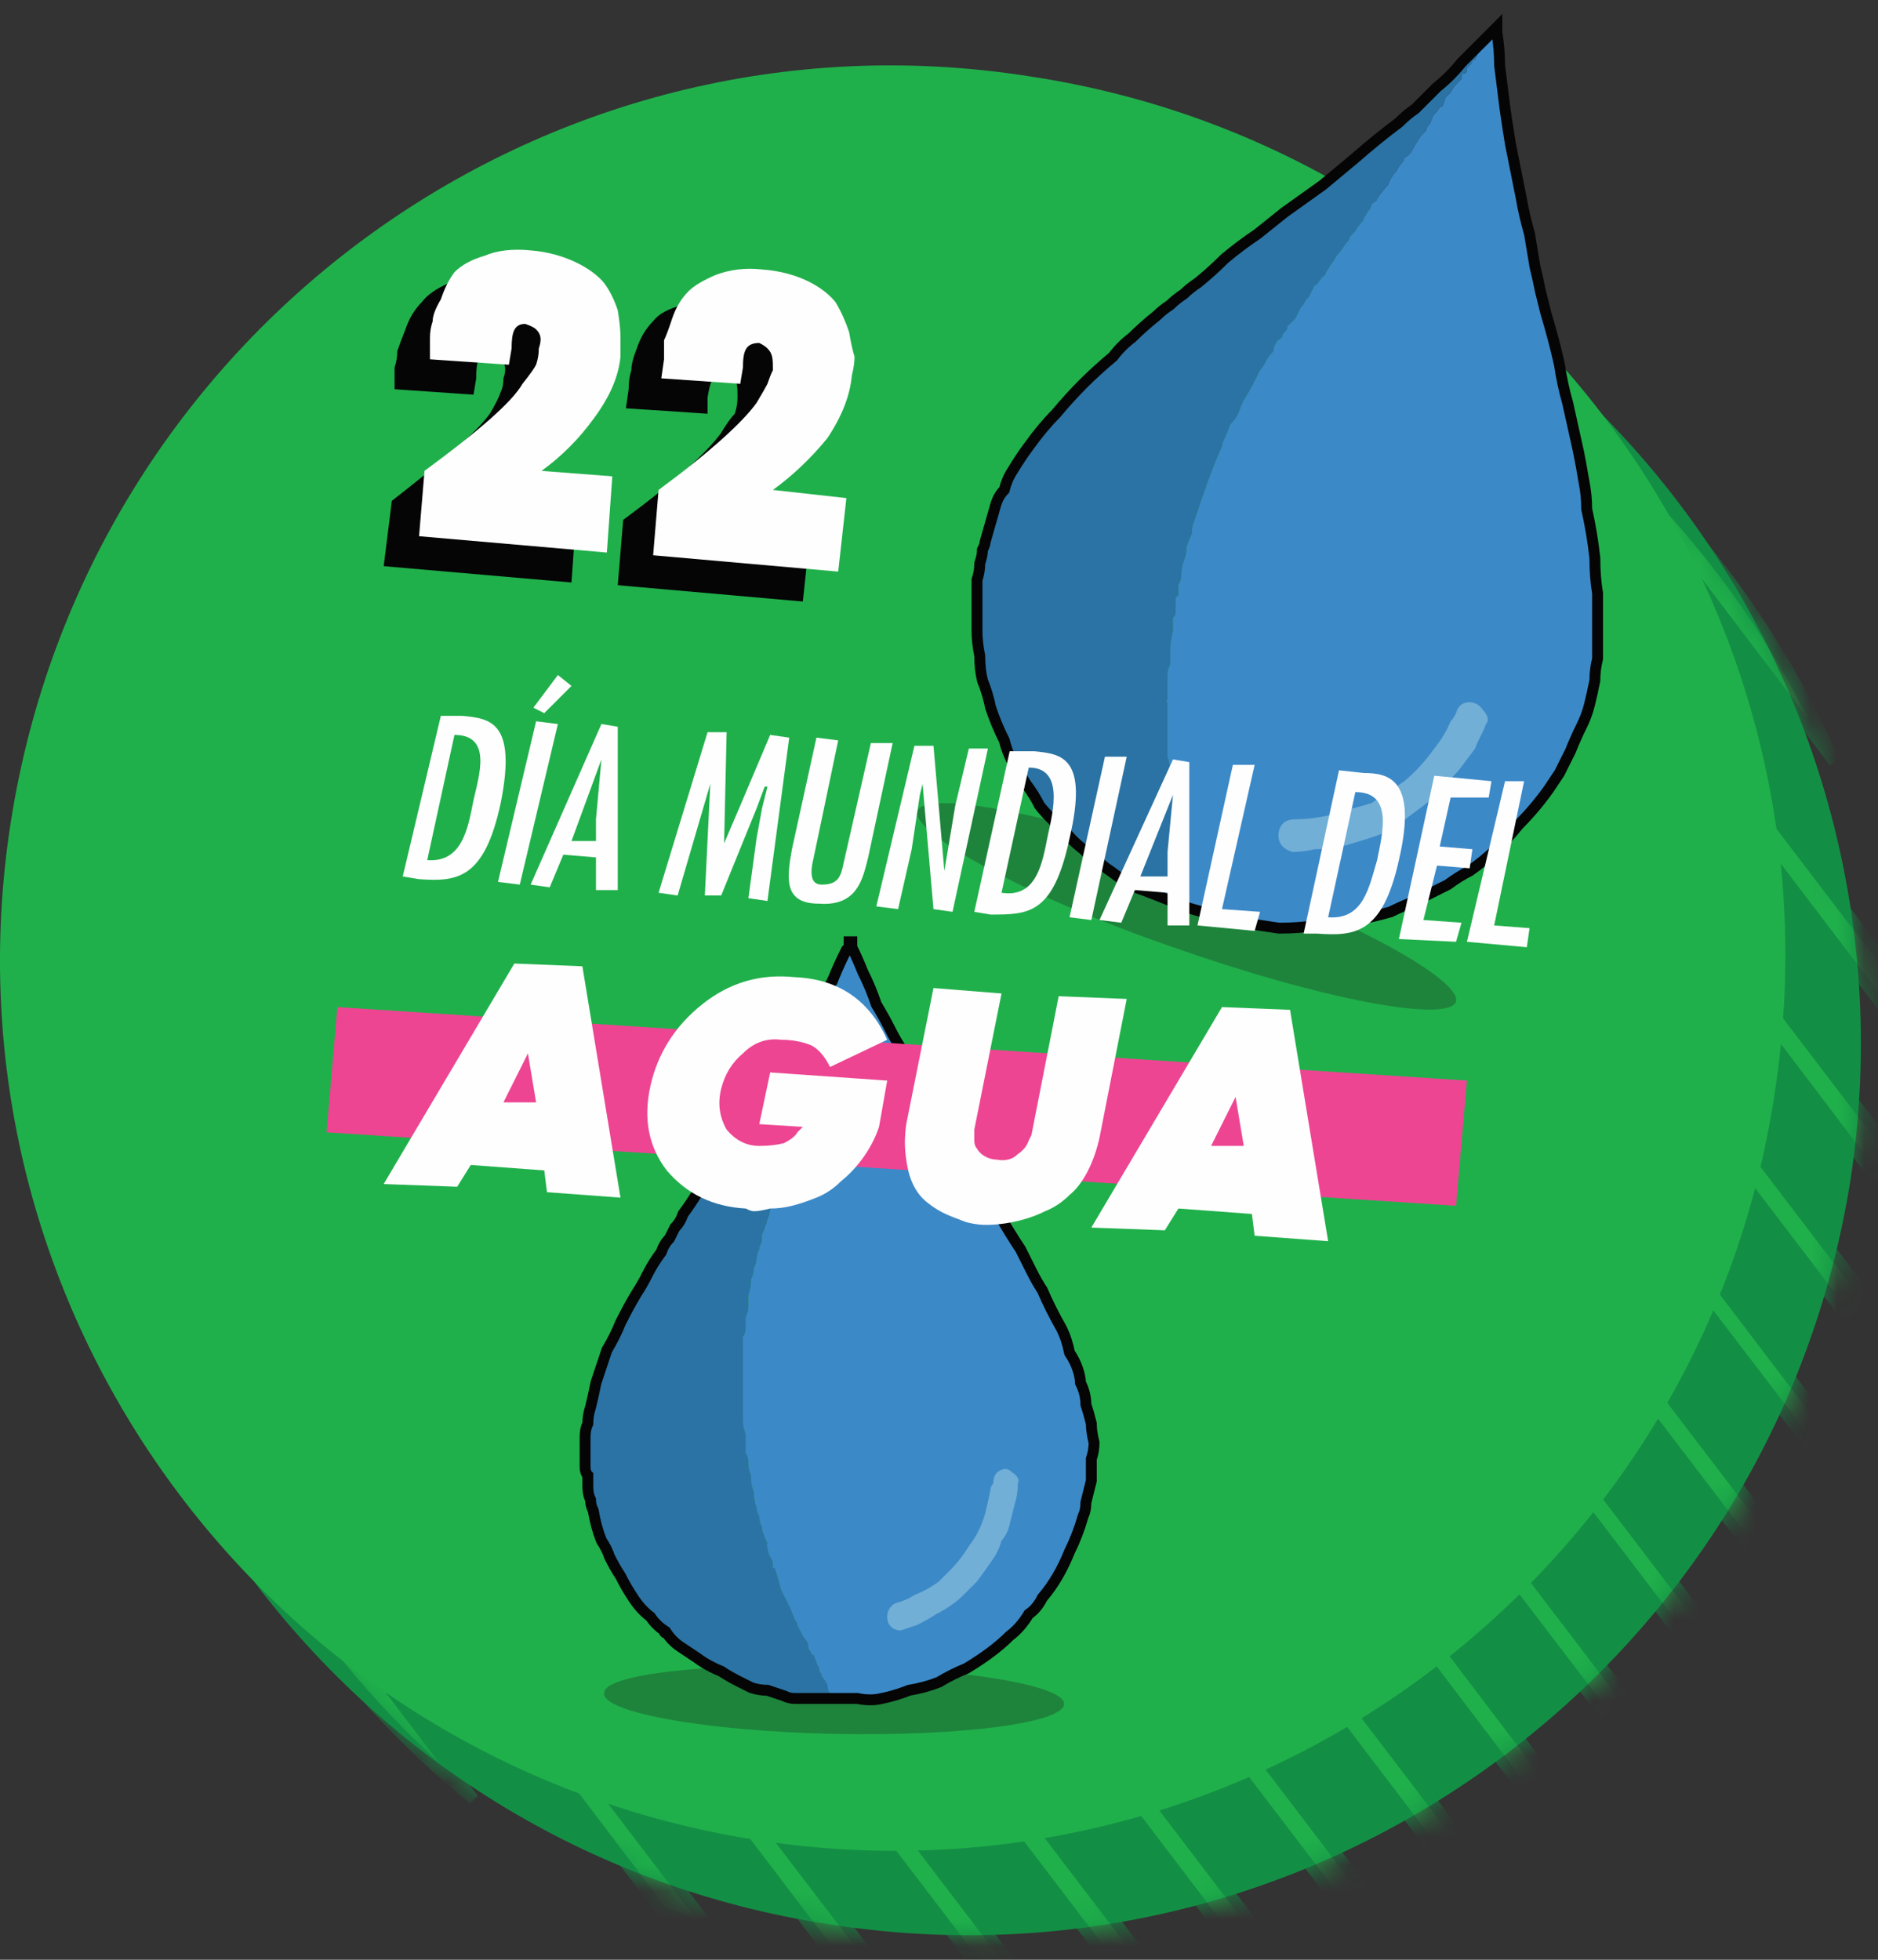 <svg width="69" height="72" viewBox="0 0 69 72" fill="none" xmlns="http://www.w3.org/2000/svg">
<rect x="0" y="0" width="69" height="72" fill="#333333" stroke="none"/>
<path d="M67.997 43.3C65.197 61.2 48.397 73.5 30.497 70.7C12.597 68 0.297 51.2 3.097 33.3C5.897 15.4 22.597 3.1 40.597 5.9C58.497 8.7 70.697 25.4 67.997 43.3Z" fill="#138F45"/>
<mask id="mask0_152_8117" style="mask-type:luminance" maskUnits="userSpaceOnUse" x="2" y="5" width="67" height="67">
<path d="M67.957 43.34C65.187 61.25 48.417 73.52 30.507 70.74C12.597 67.97 0.327 51.2 3.107 33.29C5.877 15.39 22.647 3.12 40.557 5.89C58.467 8.67 70.727 25.43 67.957 43.34Z" fill="white"/>
</mask>
<g mask="url(#mask0_152_8117)">
<path d="M59.797 64.1C60.064 63.9 60.297 63.667 60.497 63.4L21.597 12.4C21.331 12.533 21.031 12.7 20.697 12.9L59.797 64.1Z" fill="#20B04B" stroke="#138F45" stroke-width="0.4"/>
<path d="M67.097 53.9C67.231 53.567 67.364 53.233 67.497 52.9L33.697 8.4C33.297 8.467 32.897 8.533 32.497 8.6L67.097 53.9Z" fill="#20B04B" stroke="#138F45" stroke-width="0.4"/>
<path d="M62.597 61.2C62.797 60.933 62.997 60.667 63.197 60.4L25.297 10.6C24.964 10.733 24.631 10.867 24.297 11L62.597 61.2Z" fill="#20B04B" stroke="#138F45" stroke-width="0.4"/>
<path d="M64.997 57.8C65.197 57.467 65.397 57.167 65.597 56.9L29.297 9.3C28.964 9.367 28.597 9.433 28.197 9.5L64.997 57.8Z" fill="#20B04B" stroke="#138F45" stroke-width="0.4"/>
<path d="M68.697 49.5C68.831 49.1 68.931 48.667 68.997 48.2L38.497 8.2C38.097 8.2 37.664 8.2 37.197 8.2L68.697 49.5Z" fill="#20B04B" stroke="#138F45" stroke-width="0.4"/>
<path d="M57.097 66.4C57.231 66.267 57.364 66.167 57.497 66.1L18.297 14.5C18.164 14.633 18.031 14.733 17.897 14.8C17.764 14.933 17.631 15.033 17.497 15.1L56.697 66.7C56.831 66.633 56.964 66.533 57.097 66.4Z" fill="#20B04B" stroke="#138F45" stroke-width="0.4"/>
<path d="M69.697 44.3C69.764 43.767 69.797 43.233 69.797 42.7L43.997 8.9C43.531 8.767 43.064 8.667 42.597 8.6L69.697 44.3Z" fill="#20B04B" stroke="#138F45" stroke-width="0.4"/>
<path d="M48.797 10.2L69.797 37.8C69.731 37.133 69.664 36.467 69.597 35.8L50.697 11C50.097 10.733 49.464 10.467 48.797 10.2Z" fill="#20B04B" stroke="#138F45" stroke-width="0.4"/>
<path d="M30.997 72.4C31.464 72.467 31.964 72.533 32.497 72.6L5.297 37C5.231 37.467 5.197 37.967 5.197 38.5L30.997 72.4Z" fill="#20B04B" stroke="#138F45" stroke-width="0.4"/>
<path d="M36.497 73C36.897 73 37.331 73 37.797 73L6.297 31.7C6.231 32.167 6.131 32.6 5.997 33L36.497 73Z" fill="#20B04B" stroke="#138F45" stroke-width="0.4"/>
<path d="M67.397 28C66.331 25.533 64.964 23.2 63.297 21C61.564 18.733 59.664 16.767 57.597 15.1L67.397 28Z" fill="#20B04B" stroke="#138F45" stroke-width="0.4"/>
<path d="M24.297 70.2C24.964 70.467 25.597 70.733 26.197 71L5.197 43.4C5.264 44.067 5.364 44.733 5.497 45.4L24.297 70.2Z" fill="#20B04B" stroke="#138F45" stroke-width="0.4"/>
<path d="M7.597 53.2C8.664 55.667 10.031 58 11.697 60.2C13.431 62.467 15.331 64.433 17.397 66.1L7.597 53.2Z" fill="#20B04B" stroke="#138F45" stroke-width="0.4"/>
<path d="M49.697 70.6C50.031 70.467 50.364 70.333 50.697 70.2L12.497 20C12.231 20.267 11.997 20.567 11.797 20.9L49.697 70.6Z" fill="#20B04B" stroke="#138F45" stroke-width="0.4"/>
<path d="M53.397 68.9C53.664 68.7 53.964 68.533 54.297 68.4L15.197 17.1C14.931 17.3 14.697 17.533 14.497 17.8L53.397 68.9Z" fill="#20B04B" stroke="#138F45" stroke-width="0.4"/>
<path d="M41.297 72.8C41.697 72.733 42.097 72.667 42.497 72.6L7.997 27.3C7.797 27.633 7.631 28 7.497 28.4L41.297 72.8Z" fill="#20B04B" stroke="#138F45" stroke-width="0.4"/>
<path d="M45.697 72C46.031 71.867 46.397 71.767 46.797 71.7L9.997 23.4C9.797 23.733 9.631 24.067 9.497 24.4L45.697 72Z" fill="#20B04B" stroke="#138F45" stroke-width="0.4"/>
</g>
<path d="M65.197 40.2C62.497 58.1 45.697 70.4 27.797 67.6C9.897 64.8 -2.403 48.1 0.397 30.2C3.197 12.3 19.897 3.67165e-05 37.797 2.8C55.797 5.5 67.997 22.3 65.197 40.2Z" fill="#20B04B"/>
<path d="M14.497 14.3V13.5C14.564 13.3 14.597 13.1 14.597 12.9C14.664 12.7 14.764 12.433 14.897 12.1C15.031 11.7 15.231 11.367 15.497 11.1C15.697 10.833 16.031 10.6 16.497 10.4C16.964 10.267 17.531 10.233 18.197 10.3C19.497 10.4 20.497 10.9 20.897 11.5C21.097 11.767 21.264 12.1 21.397 12.5C21.464 12.9 21.497 13.2 21.497 13.4C21.497 13.667 21.497 13.9 21.497 14.1V14.2C21.431 14.933 21.097 15.667 20.497 16.4C19.964 17.2 19.331 17.867 18.597 18.4L21.197 18.6L20.997 21.4L14.097 20.8L14.397 18.4C16.197 17 17.497 15.9 17.997 15.2C18.197 14.867 18.331 14.6 18.397 14.4C18.464 14.267 18.497 14.1 18.497 13.9C18.597 13.6 18.597 13.4 18.397 13.2C18.331 13.067 18.197 13 17.997 13C17.597 13 17.497 13.2 17.497 13.9L17.397 14.5L14.497 14.3Z" fill="#050505"/>
<path d="M22.997 15L23.097 14.3C23.097 14.033 23.131 13.8 23.197 13.6C23.197 13.4 23.264 13.133 23.397 12.8C23.531 12.4 23.731 12.067 23.997 11.8C24.197 11.533 24.564 11.333 25.097 11.2C25.564 11 26.097 10.933 26.697 11C28.097 11.1 28.997 11.7 29.397 12.2C29.664 12.467 29.831 12.8 29.897 13.2C30.031 13.6 30.097 13.933 30.097 14.2C30.097 14.4 30.064 14.6 29.997 14.8V14.9C29.931 15.633 29.631 16.4 29.097 17.2C28.497 17.933 27.831 18.567 27.097 19.1L29.797 19.3L29.497 22.1L22.697 21.5L22.897 19.1C24.797 17.7 25.997 16.6 26.497 15.9C26.697 15.567 26.864 15.333 26.997 15.2C27.064 15 27.097 14.8 27.097 14.6C27.097 14.3 27.097 14.1 26.997 13.9C26.864 13.833 26.731 13.767 26.597 13.7C26.197 13.7 26.097 14 25.997 14.6V15.2L22.997 15Z" fill="#050505"/>
<path d="M15.797 13.2V12.4C15.797 12.2 15.831 12 15.897 11.8C15.897 11.6 15.997 11.333 16.197 11C16.331 10.6 16.497 10.267 16.697 10C16.964 9.733 17.331 9.533 17.797 9.4C18.264 9.2 18.831 9.133 19.497 9.2C20.797 9.3 21.797 9.9 22.197 10.4C22.397 10.667 22.564 11 22.697 11.4C22.764 11.8 22.797 12.133 22.797 12.4C22.797 12.6 22.797 12.8 22.797 13V13.1C22.731 13.833 22.397 14.6 21.797 15.4C21.264 16.133 20.631 16.767 19.897 17.3L22.497 17.5L22.297 20.3L15.397 19.7L15.597 17.3C17.497 15.9 18.797 14.8 19.197 14.1C19.464 13.767 19.631 13.533 19.697 13.4C19.764 13.2 19.797 13 19.797 12.8C19.897 12.5 19.897 12.3 19.697 12.1C19.631 12.033 19.497 11.967 19.297 11.9C18.897 11.9 18.797 12.2 18.797 12.8L18.697 13.4L15.797 13.2Z" fill="#FEFEFE"/>
<path d="M24.297 13.9L24.397 13.2C24.397 12.933 24.397 12.7 24.397 12.5C24.464 12.367 24.564 12.1 24.697 11.7C24.831 11.3 25.031 10.967 25.297 10.7C25.497 10.5 25.831 10.3 26.297 10.1C26.831 9.9 27.397 9.833 27.997 9.9C29.397 10 30.297 10.6 30.697 11.1C30.897 11.433 31.064 11.8 31.197 12.2C31.264 12.6 31.331 12.9 31.397 13.1C31.397 13.3 31.364 13.533 31.297 13.8C31.231 14.533 30.931 15.3 30.397 16.1C29.797 16.833 29.131 17.467 28.397 18L31.097 18.3L30.797 21L23.997 20.4L24.197 18C26.097 16.6 27.297 15.5 27.797 14.8C27.997 14.467 28.131 14.233 28.197 14.1C28.264 13.9 28.331 13.733 28.397 13.6C28.397 13.2 28.397 13 28.197 12.8C28.131 12.733 28.031 12.667 27.897 12.6C27.397 12.6 27.297 12.9 27.297 13.5L27.197 14.1L24.297 13.9Z" fill="#FEFEFE"/>
<path opacity="0.3" d="M53.497 36.8C53.197 37.6 48.497 36.7 43.097 34.8C37.597 32.9 33.497 30.6 33.697 29.8C33.997 29 38.697 29.9 44.097 31.8C49.597 33.7 53.697 36 53.497 36.8Z" fill="#1C1C1A"/>
<path d="M54.797 1.2C54.864 1.133 54.931 1.067 54.997 1C54.997 1.067 54.997 1.133 54.997 1.2C55.064 1.6 55.097 2 55.097 2.4C55.164 2.933 55.231 3.467 55.297 4C55.364 4.467 55.431 4.9 55.497 5.3C55.564 5.633 55.631 5.967 55.697 6.3C55.764 6.633 55.831 6.967 55.897 7.3C55.964 7.7 56.064 8.133 56.197 8.6C56.264 9 56.331 9.4 56.397 9.8C56.464 10.067 56.531 10.367 56.597 10.7C56.664 10.967 56.731 11.233 56.797 11.5C56.997 12.167 57.164 12.8 57.297 13.4C57.364 13.867 57.464 14.333 57.597 14.8C57.731 15.4 57.864 16 57.997 16.6C58.064 16.933 58.131 17.3 58.197 17.7C58.264 18.033 58.297 18.367 58.297 18.7C58.431 19.3 58.531 19.9 58.597 20.5C58.597 20.967 58.631 21.4 58.697 21.8C58.697 22.067 58.697 22.333 58.697 22.6C58.697 22.8 58.697 23 58.697 23.2C58.697 23.533 58.697 23.867 58.697 24.2C58.631 24.467 58.597 24.733 58.597 25C58.531 25.333 58.464 25.633 58.397 25.9C58.331 26.167 58.231 26.433 58.097 26.7C57.964 26.967 57.831 27.267 57.697 27.6C57.564 27.867 57.431 28.133 57.297 28.4C57.164 28.6 57.031 28.8 56.897 29C56.564 29.467 56.197 29.9 55.797 30.3C55.264 30.967 54.664 31.533 53.997 32C53.731 32.133 53.464 32.3 53.197 32.5C52.797 32.7 52.397 32.9 51.997 33.1C51.664 33.233 51.364 33.367 51.097 33.5C50.631 33.633 50.197 33.733 49.797 33.8C49.331 33.933 48.864 34 48.397 34C47.931 34.067 47.464 34.1 46.997 34.1C46.531 34.033 46.097 33.967 45.697 33.9C45.297 33.9 44.931 33.8 44.597 33.6C44.264 33.533 43.897 33.433 43.497 33.3C43.497 33.233 43.497 33.2 43.497 33.2C43.497 33.133 43.497 33.067 43.497 33C43.497 32.867 43.497 32.733 43.497 32.6C43.431 32.467 43.397 32.333 43.397 32.2C43.397 32.067 43.397 31.967 43.397 31.9C43.397 31.833 43.397 31.8 43.397 31.8C43.331 31.6 43.297 31.367 43.297 31.1C43.297 31.1 43.297 31.067 43.297 31C43.197 30.8 43.297 30.7 43.197 30.5C43.197 30.367 43.197 30.233 43.197 30.1C43.197 29.967 43.164 29.8 43.097 29.6C43.097 29.467 43.097 29.367 43.097 29.3C43.031 29.033 42.997 28.767 42.997 28.5C42.997 28.233 42.964 28 42.897 27.8C42.897 27.533 42.897 27.233 42.897 26.9C42.897 26.9 42.897 26.867 42.897 26.8C42.897 26.733 42.897 26.667 42.897 26.6C42.897 26.533 42.897 26.433 42.897 26.3C42.897 26.167 42.897 26 42.897 25.8C42.797 25.8 42.897 25.7 42.897 25.7C42.897 25.5 42.897 25.3 42.897 25.1C42.897 24.967 42.897 24.867 42.897 24.8C42.897 24.667 42.931 24.533 42.997 24.4C42.997 24.267 42.997 24.1 42.997 23.9C42.997 23.7 43.031 23.467 43.097 23.2C43.097 23 43.097 22.833 43.097 22.7C43.164 22.633 43.197 22.567 43.197 22.5C43.197 22.3 43.197 22.133 43.197 22C43.197 21.933 43.231 21.9 43.297 21.9C43.297 21.767 43.297 21.633 43.297 21.5C43.364 21.367 43.397 21.267 43.397 21.2C43.397 21 43.431 20.8 43.497 20.6C43.564 20.467 43.597 20.3 43.597 20.1C43.664 19.9 43.731 19.733 43.797 19.6C43.797 19.533 43.797 19.5 43.797 19.5C43.797 19.367 43.831 19.233 43.897 19.1C44.197 18.2 44.497 17.3 44.897 16.4C44.897 16.333 44.931 16.233 44.997 16.1C45.064 15.967 45.131 15.8 45.197 15.6C45.331 15.467 45.431 15.333 45.497 15.2C45.564 15 45.631 14.833 45.697 14.7C45.831 14.5 45.964 14.267 46.097 14C46.164 13.867 46.231 13.733 46.297 13.6C46.364 13.533 46.431 13.433 46.497 13.3C46.564 13.167 46.664 13.033 46.797 12.9C46.797 12.767 46.831 12.667 46.897 12.6C46.897 12.5 46.997 12.5 47.097 12.4C47.097 12.3 47.197 12.2 47.297 12.1C47.297 12.033 47.297 12 47.297 12C47.364 11.933 47.464 11.833 47.597 11.7C47.664 11.567 47.731 11.433 47.797 11.3C47.864 11.233 47.931 11.133 47.997 11C48.064 10.933 48.097 10.9 48.097 10.9C48.164 10.767 48.231 10.633 48.297 10.5C48.497 10.4 48.497 10.2 48.697 10.1C48.697 10 48.797 9.9 48.797 9.9C48.864 9.767 48.931 9.667 48.997 9.6C49.064 9.467 49.131 9.367 49.197 9.3C49.297 9.2 49.397 9 49.497 8.9C49.564 8.833 49.597 8.767 49.597 8.7C49.597 8.7 49.631 8.667 49.697 8.6C49.697 8.6 49.731 8.567 49.797 8.5C49.864 8.367 49.964 8.233 50.097 8.1C50.097 8.033 50.131 7.967 50.197 7.9C50.197 7.8 50.397 7.7 50.397 7.5C50.497 7.4 50.597 7.4 50.597 7.3C50.731 7.1 50.864 6.933 50.997 6.8C51.064 6.6 51.164 6.433 51.297 6.3C51.364 6.167 51.431 6.067 51.497 6C51.564 5.933 51.597 5.867 51.597 5.8C51.731 5.733 51.831 5.633 51.897 5.5C51.964 5.367 52.064 5.2 52.197 5C52.264 4.933 52.331 4.867 52.397 4.8C52.397 4.733 52.431 4.667 52.497 4.6C52.597 4.5 52.597 4.3 52.697 4.2C52.764 4.133 52.797 4.1 52.797 4.1C52.864 3.967 52.931 3.9 52.997 3.9C53.064 3.767 53.097 3.667 53.097 3.6C53.164 3.533 53.231 3.467 53.297 3.4C53.364 3.267 53.464 3.133 53.597 3C53.597 3 53.631 2.967 53.697 2.9C53.697 2.8 53.697 2.7 53.797 2.7C53.897 2.7 53.897 2.6 53.897 2.5C53.964 2.433 53.997 2.4 53.997 2.4C54.064 2.333 54.097 2.267 54.097 2.2C54.164 2.2 54.197 2.2 54.197 2.2C54.264 2 54.364 1.833 54.497 1.7C54.564 1.567 54.631 1.467 54.697 1.4C54.764 1.333 54.797 1.267 54.797 1.2Z" fill="#3C89C8"/>
<path d="M54.797 1.2C54.797 1.267 54.764 1.333 54.697 1.4C54.631 1.467 54.564 1.567 54.497 1.7C54.364 1.833 54.264 2 54.197 2.2C54.197 2.2 54.164 2.2 54.097 2.2C54.097 2.267 54.064 2.333 53.997 2.4C53.997 2.4 53.964 2.433 53.897 2.5C53.897 2.6 53.897 2.7 53.797 2.7C53.697 2.7 53.697 2.8 53.697 2.9C53.631 2.967 53.597 3 53.597 3C53.464 3.133 53.364 3.267 53.297 3.4C53.231 3.467 53.164 3.533 53.097 3.6C53.097 3.667 53.064 3.767 52.997 3.9C52.931 3.9 52.864 3.967 52.797 4.1C52.797 4.1 52.764 4.133 52.697 4.2C52.597 4.3 52.597 4.5 52.497 4.6C52.431 4.667 52.397 4.733 52.397 4.8C52.331 4.867 52.264 4.933 52.197 5C52.064 5.2 51.964 5.367 51.897 5.5C51.831 5.633 51.731 5.733 51.597 5.8C51.597 5.867 51.564 5.933 51.497 6C51.431 6.067 51.364 6.167 51.297 6.3C51.164 6.433 51.064 6.6 50.997 6.8C50.864 6.933 50.731 7.1 50.597 7.3C50.597 7.4 50.497 7.4 50.397 7.5C50.397 7.7 50.197 7.8 50.197 7.9C50.131 7.967 50.097 8.033 50.097 8.1C49.964 8.233 49.864 8.367 49.797 8.5C49.731 8.567 49.697 8.6 49.697 8.6C49.631 8.667 49.597 8.7 49.597 8.7C49.597 8.767 49.564 8.833 49.497 8.9C49.397 9 49.297 9.2 49.197 9.3C49.131 9.367 49.064 9.467 48.997 9.6C48.931 9.667 48.864 9.767 48.797 9.9C48.797 9.9 48.697 10 48.697 10.1C48.497 10.2 48.497 10.4 48.297 10.5C48.231 10.633 48.164 10.767 48.097 10.9C48.097 10.9 48.064 10.933 47.997 11C47.931 11.133 47.864 11.233 47.797 11.3C47.731 11.433 47.664 11.567 47.597 11.7C47.464 11.833 47.364 11.933 47.297 12C47.297 12 47.297 12.033 47.297 12.1C47.197 12.2 47.097 12.3 47.097 12.4C46.997 12.5 46.897 12.5 46.897 12.6C46.831 12.667 46.797 12.767 46.797 12.9C46.664 13.033 46.564 13.167 46.497 13.3C46.431 13.433 46.364 13.533 46.297 13.6C46.231 13.733 46.164 13.867 46.097 14C45.964 14.267 45.831 14.5 45.697 14.7C45.631 14.833 45.564 15 45.497 15.2C45.431 15.333 45.331 15.467 45.197 15.6C45.131 15.8 45.064 15.967 44.997 16.1C44.931 16.233 44.897 16.333 44.897 16.4C44.497 17.3 44.197 18.2 43.897 19.1C43.831 19.233 43.797 19.367 43.797 19.5C43.797 19.5 43.797 19.533 43.797 19.6C43.731 19.733 43.664 19.9 43.597 20.1C43.597 20.3 43.564 20.467 43.497 20.6C43.431 20.8 43.397 21 43.397 21.2C43.397 21.267 43.364 21.367 43.297 21.5C43.297 21.633 43.297 21.767 43.297 21.9C43.231 21.9 43.197 21.933 43.197 22C43.197 22.133 43.197 22.3 43.197 22.5C43.197 22.567 43.164 22.633 43.097 22.7C43.097 22.833 43.097 23 43.097 23.2C43.031 23.467 42.997 23.7 42.997 23.9C42.997 24.1 42.997 24.267 42.997 24.4C42.931 24.533 42.897 24.667 42.897 24.8C42.897 24.867 42.897 24.967 42.897 25.1C42.897 25.3 42.897 25.5 42.897 25.7C42.897 25.7 42.797 25.8 42.897 25.8C42.897 26 42.897 26.167 42.897 26.3C42.897 26.433 42.897 26.533 42.897 26.6C42.897 26.667 42.897 26.733 42.897 26.8C42.897 26.867 42.897 26.9 42.897 26.9C42.897 27.233 42.897 27.533 42.897 27.8C42.964 28 42.997 28.233 42.997 28.5C42.997 28.767 43.031 29.033 43.097 29.3C43.097 29.367 43.097 29.467 43.097 29.6C43.164 29.8 43.197 29.967 43.197 30.1C43.197 30.233 43.197 30.367 43.197 30.5C43.297 30.7 43.197 30.8 43.297 31C43.297 31.067 43.297 31.1 43.297 31.1C43.297 31.367 43.331 31.6 43.397 31.8C43.397 31.8 43.397 31.833 43.397 31.9C43.397 31.967 43.397 32.067 43.397 32.2C43.397 32.333 43.431 32.467 43.497 32.6C43.497 32.733 43.497 32.867 43.497 33C43.497 33.067 43.497 33.133 43.497 33.2C43.497 33.2 43.497 33.233 43.497 33.3C43.031 33.1 42.531 32.9 41.997 32.7C41.797 32.633 41.631 32.567 41.497 32.5C41.297 32.367 41.064 32.2 40.797 32C40.597 31.867 40.431 31.733 40.297 31.6C40.097 31.467 39.931 31.333 39.797 31.2C39.531 31 39.297 30.767 39.097 30.5C38.764 30.233 38.464 29.933 38.197 29.6C38.064 29.333 37.897 29.067 37.697 28.8C37.564 28.6 37.431 28.367 37.297 28.1C37.297 28.1 37.264 28.067 37.197 28C37.064 27.733 36.964 27.467 36.897 27.2C36.697 26.8 36.531 26.4 36.397 26C36.331 25.667 36.231 25.333 36.097 25C36.031 24.733 35.997 24.433 35.997 24.1C35.931 23.767 35.897 23.467 35.897 23.2C35.897 22.733 35.897 22.267 35.897 21.8C35.897 21.667 35.897 21.5 35.897 21.3C35.964 21.1 35.997 20.9 35.997 20.7C36.064 20.5 36.097 20.333 36.097 20.2C36.164 20.067 36.197 19.967 36.197 19.9C36.331 19.433 36.464 18.967 36.597 18.5C36.664 18.3 36.764 18.133 36.897 18C36.964 17.733 37.064 17.5 37.197 17.3C37.397 16.967 37.597 16.667 37.797 16.4C38.131 15.933 38.464 15.533 38.797 15.2C39.131 14.8 39.464 14.433 39.797 14.1C40.131 13.767 40.497 13.433 40.897 13.1C41.097 12.833 41.331 12.6 41.597 12.4C41.864 12.133 42.164 11.867 42.497 11.6C42.631 11.467 42.797 11.333 42.997 11.2C43.131 11.067 43.297 10.933 43.497 10.8C43.631 10.667 43.797 10.533 43.997 10.4C44.331 10.133 44.664 9.833 44.997 9.5C45.397 9.167 45.797 8.867 46.197 8.6C46.531 8.333 46.864 8.067 47.197 7.8C47.664 7.467 48.131 7.133 48.597 6.8C48.997 6.467 49.397 6.133 49.797 5.8C50.331 5.333 50.864 4.9 51.397 4.5C51.597 4.3 51.797 4.133 51.997 4C52.264 3.733 52.531 3.467 52.797 3.2C53.131 2.933 53.431 2.633 53.697 2.3C54.031 1.967 54.364 1.633 54.697 1.3C54.764 1.233 54.797 1.2 54.797 1.2Z" fill="#2B73A4"/>
<path d="M58.397 25.9C58.464 25.633 58.531 25.333 58.597 25C58.597 24.733 58.631 24.467 58.697 24.2C58.697 23.867 58.697 23.533 58.697 23.2C58.697 23 58.697 22.8 58.697 22.6C58.697 22.333 58.697 22.067 58.697 21.8C58.631 21.4 58.597 20.967 58.597 20.5C58.531 19.9 58.431 19.3 58.297 18.7C58.297 18.367 58.264 18.033 58.197 17.7C58.131 17.3 58.064 16.933 57.997 16.6C57.864 16 57.731 15.4 57.597 14.8C57.464 14.333 57.364 13.867 57.297 13.4C57.164 12.8 56.997 12.167 56.797 11.5C56.731 11.233 56.664 10.967 56.597 10.7C56.531 10.367 56.464 10.067 56.397 9.8C56.331 9.4 56.264 9 56.197 8.6C56.064 8.133 55.964 7.7 55.897 7.3C55.831 6.967 55.764 6.633 55.697 6.3C55.631 5.967 55.564 5.633 55.497 5.3C55.431 4.9 55.364 4.467 55.297 4C55.231 3.467 55.164 2.933 55.097 2.4C55.097 2 55.064 1.6 54.997 1.2C54.997 1.133 54.997 1.067 54.997 1C54.931 1.067 54.864 1.133 54.797 1.2C54.797 1.2 54.764 1.233 54.697 1.3C54.364 1.633 54.031 1.967 53.697 2.3C53.431 2.633 53.131 2.933 52.797 3.2C52.531 3.467 52.264 3.733 51.997 4C51.797 4.133 51.597 4.3 51.397 4.5C50.864 4.9 50.331 5.333 49.797 5.8C49.397 6.133 48.997 6.467 48.597 6.8C48.131 7.133 47.664 7.467 47.197 7.8C46.864 8.067 46.531 8.333 46.197 8.6C45.797 8.867 45.397 9.167 44.997 9.5C44.664 9.833 44.331 10.133 43.997 10.4C43.797 10.533 43.631 10.667 43.497 10.8C43.297 10.933 43.131 11.067 42.997 11.2C42.797 11.333 42.631 11.467 42.497 11.6C42.164 11.867 41.864 12.133 41.597 12.4C41.331 12.6 41.097 12.833 40.897 13.1C40.497 13.433 40.131 13.767 39.797 14.1C39.464 14.433 39.131 14.8 38.797 15.2C38.464 15.533 38.131 15.933 37.797 16.4C37.597 16.667 37.397 16.967 37.197 17.3C37.064 17.5 36.964 17.733 36.897 18C36.764 18.133 36.664 18.3 36.597 18.5C36.464 18.967 36.331 19.433 36.197 19.9C36.197 19.967 36.164 20.067 36.097 20.2C36.097 20.333 36.064 20.5 35.997 20.7C35.997 20.9 35.964 21.1 35.897 21.3C35.897 21.5 35.897 21.667 35.897 21.8C35.897 22.267 35.897 22.733 35.897 23.2C35.897 23.467 35.931 23.767 35.997 24.1C35.997 24.433 36.031 24.733 36.097 25C36.231 25.333 36.331 25.667 36.397 26C36.531 26.4 36.697 26.8 36.897 27.2C36.964 27.467 37.064 27.733 37.197 28C37.264 28.067 37.297 28.1 37.297 28.1C37.431 28.367 37.564 28.6 37.697 28.8C37.897 29.067 38.064 29.333 38.197 29.6C38.464 29.933 38.764 30.233 39.097 30.5C39.297 30.767 39.531 31 39.797 31.2C39.931 31.333 40.097 31.467 40.297 31.6C40.431 31.733 40.597 31.867 40.797 32C41.064 32.2 41.297 32.367 41.497 32.5C41.631 32.567 41.797 32.633 41.997 32.7C42.531 32.9 43.031 33.1 43.497 33.3C43.897 33.433 44.264 33.533 44.597 33.6C44.931 33.8 45.297 33.9 45.697 33.9C46.097 33.967 46.531 34.033 46.997 34.1C47.464 34.1 47.931 34.067 48.397 34C48.864 34 49.331 33.933 49.797 33.8C50.197 33.733 50.631 33.633 51.097 33.5C51.364 33.367 51.664 33.233 51.997 33.1C52.397 32.9 52.797 32.7 53.197 32.5C53.464 32.3 53.731 32.133 53.997 32C54.664 31.533 55.264 30.967 55.797 30.3C56.197 29.9 56.564 29.467 56.897 29C57.031 28.8 57.164 28.6 57.297 28.4C57.431 28.133 57.564 27.867 57.697 27.6C57.831 27.267 57.964 26.967 58.097 26.7C58.231 26.433 58.331 26.167 58.397 25.9Z" stroke="#050505" stroke-width="0.4"/>
<path d="M54.597 26.6C54.697 26.5 54.697 26.3 54.497 26.1C54.364 25.9 54.197 25.8 53.997 25.8C53.731 25.8 53.564 25.933 53.497 26.2C53.431 26.333 53.364 26.433 53.297 26.5C53.164 26.833 52.964 27.167 52.697 27.5C52.364 27.967 51.997 28.367 51.597 28.7C51.197 28.967 50.797 29.233 50.397 29.5C50.197 29.567 49.964 29.633 49.697 29.7C49.364 29.833 48.997 29.933 48.597 30C48.264 30.067 47.931 30.1 47.597 30.1C47.297 30.1 47.097 30.2 46.997 30.5C46.897 30.9 47.097 31.2 47.497 31.3C47.764 31.3 48.031 31.267 48.297 31.2C48.631 31.2 48.964 31.167 49.297 31.1C49.764 30.967 50.197 30.833 50.597 30.7C50.931 30.567 51.231 30.4 51.497 30.2C51.764 30 52.031 29.8 52.297 29.6C52.564 29.4 52.831 29.167 53.097 28.9C53.231 28.7 53.397 28.5 53.597 28.3C53.797 28.033 53.997 27.767 54.197 27.5C54.297 27.2 54.497 26.9 54.597 26.6Z" fill="#71AFD6"/>
<path opacity="0.3" d="M39.097 62.6C39.097 63.3 35.297 63.8 30.597 63.7C25.897 63.6 22.097 62.9 22.197 62.2C22.197 61.5 25.997 61.1 30.697 61.2C35.297 61.3 39.097 61.9 39.097 62.6Z" fill="#1C1C1A"/>
<path d="M31.197 34.8C31.197 34.733 31.197 34.667 31.197 34.6C31.197 34.6 31.231 34.6 31.297 34.6C31.297 34.667 31.297 34.733 31.297 34.8C31.431 35.067 31.564 35.367 31.697 35.7C31.897 36.1 32.064 36.5 32.197 36.9C32.397 37.233 32.564 37.533 32.697 37.8C32.831 38.067 32.964 38.3 33.097 38.5C33.231 38.767 33.364 39.033 33.497 39.3C33.697 39.567 33.897 39.867 34.097 40.2C34.231 40.467 34.397 40.733 34.597 41C34.731 41.267 34.864 41.5 34.997 41.7C35.064 41.9 35.164 42.1 35.297 42.3C35.564 42.7 35.864 43.133 36.197 43.6C36.397 43.933 36.564 44.267 36.697 44.6C36.964 45.067 37.231 45.5 37.497 45.9C37.631 46.167 37.764 46.433 37.897 46.7C38.031 46.967 38.164 47.2 38.297 47.4C38.497 47.867 38.731 48.333 38.997 48.8C39.131 49.067 39.231 49.367 39.297 49.7C39.431 49.9 39.531 50.1 39.597 50.3C39.664 50.5 39.697 50.667 39.697 50.8C39.831 51.067 39.897 51.333 39.897 51.6C39.964 51.8 40.031 52.033 40.097 52.3C40.097 52.5 40.131 52.733 40.197 53C40.197 53.2 40.164 53.4 40.097 53.6C40.097 53.867 40.097 54.133 40.097 54.4C40.031 54.667 39.964 54.933 39.897 55.2C39.897 55.4 39.864 55.567 39.797 55.7C39.664 56.167 39.497 56.6 39.297 57C39.031 57.667 38.697 58.233 38.297 58.7C38.164 58.967 37.997 59.167 37.797 59.3C37.597 59.633 37.364 59.9 37.097 60.1C36.897 60.3 36.664 60.5 36.397 60.7C36.131 60.9 35.831 61.1 35.497 61.3C35.164 61.433 34.831 61.6 34.497 61.8C34.164 61.933 33.797 62.033 33.397 62.1C33.064 62.233 32.731 62.333 32.397 62.4C32.131 62.467 31.831 62.467 31.497 62.4C31.164 62.4 30.864 62.4 30.597 62.4C30.531 62.333 30.497 62.267 30.497 62.2C30.431 62.133 30.397 62.033 30.397 61.9C30.331 61.767 30.264 61.667 30.197 61.6C30.197 61.533 30.164 61.467 30.097 61.4C30.097 61.4 30.097 61.367 30.097 61.3C30.031 61.167 29.964 61 29.897 60.8C29.831 60.8 29.797 60.767 29.797 60.7C29.697 60.6 29.697 60.5 29.697 60.4C29.631 60.267 29.564 60.167 29.497 60.1C29.431 59.967 29.364 59.833 29.297 59.7C29.297 59.633 29.264 59.567 29.197 59.5C29.131 59.3 29.031 59.067 28.897 58.8C28.831 58.667 28.764 58.533 28.697 58.4C28.631 58.133 28.564 57.9 28.497 57.7C28.497 57.633 28.464 57.6 28.397 57.6C28.397 57.533 28.397 57.5 28.397 57.5C28.397 57.367 28.364 57.267 28.297 57.2C28.231 57.067 28.197 56.933 28.197 56.8C28.097 56.8 28.197 56.8 28.197 56.7C28.131 56.567 28.064 56.4 27.997 56.2C27.997 56.2 27.997 56.167 27.997 56.1C27.931 55.967 27.897 55.833 27.897 55.7C27.831 55.567 27.797 55.467 27.797 55.4C27.731 55.2 27.697 55 27.697 54.8C27.631 54.667 27.597 54.5 27.597 54.3C27.597 54.3 27.597 54.267 27.597 54.2C27.531 54.067 27.497 53.933 27.497 53.8C27.497 53.8 27.497 53.767 27.497 53.7C27.497 53.567 27.464 53.467 27.397 53.4C27.397 53.267 27.397 53.167 27.397 53.1C27.397 52.967 27.397 52.833 27.397 52.7C27.331 52.5 27.297 52.333 27.297 52.2C27.297 52.067 27.297 51.933 27.297 51.8C27.297 51.8 27.297 51.767 27.297 51.7C27.297 51.633 27.297 51.533 27.297 51.4C27.297 50.6 27.297 49.833 27.297 49.1C27.364 49.033 27.397 48.933 27.397 48.8C27.397 48.667 27.397 48.533 27.397 48.4C27.464 48.267 27.497 48.133 27.497 48C27.497 47.867 27.497 47.733 27.497 47.6C27.564 47.4 27.597 47.2 27.597 47C27.664 46.867 27.697 46.733 27.697 46.6C27.764 46.467 27.797 46.367 27.797 46.3C27.797 46.167 27.831 46.033 27.897 45.9C27.897 45.833 27.931 45.733 27.997 45.6C27.997 45.533 27.997 45.467 27.997 45.4C27.997 45.3 28.097 45.2 28.097 45.1C28.164 44.967 28.197 44.867 28.197 44.8C28.264 44.667 28.297 44.533 28.297 44.4C28.364 44.333 28.397 44.233 28.397 44.1C28.397 44.033 28.397 44 28.397 44C28.464 43.867 28.497 43.767 28.497 43.7C28.597 43.5 28.597 43.4 28.697 43.2C28.697 43.133 28.697 43.067 28.697 43C28.764 42.933 28.797 42.867 28.797 42.8C28.797 42.667 28.831 42.567 28.897 42.5C28.897 42.4 28.897 42.3 28.997 42.2C28.997 42.067 28.997 41.967 28.997 41.9C29.064 41.9 29.097 41.9 29.097 41.9C29.097 41.833 29.097 41.8 29.097 41.8C29.164 41.6 29.197 41.433 29.197 41.3C29.264 41.3 29.297 41.267 29.297 41.2C29.297 41.1 29.397 41 29.397 40.8C29.397 40.7 29.397 40.7 29.497 40.6C29.497 40.4 29.531 40.233 29.597 40.1C29.664 39.967 29.697 39.833 29.697 39.7C29.764 39.567 29.797 39.433 29.797 39.3C29.797 39.3 29.831 39.267 29.897 39.2C29.897 39.067 29.931 38.967 29.997 38.9C29.997 38.767 30.031 38.6 30.097 38.4C30.097 38.333 30.131 38.267 30.197 38.2C30.197 38.133 30.197 38.1 30.197 38.1C30.297 37.9 30.297 37.8 30.297 37.7C30.364 37.633 30.397 37.567 30.397 37.5C30.397 37.433 30.397 37.367 30.397 37.3C30.464 37.233 30.497 37.167 30.497 37.1C30.497 37.033 30.497 36.967 30.497 36.9C30.564 36.767 30.597 36.633 30.597 36.5C30.664 36.5 30.697 36.467 30.697 36.4C30.697 36.333 30.697 36.267 30.697 36.2C30.797 36.2 30.797 36.1 30.797 36.1C30.797 36.1 30.797 36.067 30.797 36C30.797 36 30.797 35.967 30.797 35.9C30.864 35.9 30.897 35.867 30.897 35.8C30.897 35.8 30.897 35.767 30.897 35.7C30.964 35.567 30.997 35.433 30.997 35.3C31.064 35.167 31.097 35.067 31.097 35C31.097 34.933 31.131 34.867 31.197 34.8Z" fill="#3C89C8"/>
<path d="M31.197 34.8C31.131 34.867 31.097 34.933 31.097 35C31.097 35.067 31.064 35.167 30.997 35.3C30.997 35.433 30.964 35.567 30.897 35.7C30.897 35.767 30.897 35.8 30.897 35.8C30.897 35.867 30.864 35.9 30.797 35.9C30.797 35.967 30.797 36 30.797 36C30.797 36.067 30.797 36.1 30.797 36.1C30.797 36.1 30.797 36.2 30.697 36.2C30.697 36.267 30.697 36.333 30.697 36.4C30.697 36.467 30.664 36.5 30.597 36.5C30.597 36.633 30.564 36.767 30.497 36.9C30.497 36.967 30.497 37.033 30.497 37.1C30.497 37.167 30.464 37.233 30.397 37.3C30.397 37.367 30.397 37.433 30.397 37.5C30.397 37.567 30.364 37.633 30.297 37.7C30.297 37.8 30.297 37.9 30.197 38.1C30.197 38.1 30.197 38.133 30.197 38.2C30.131 38.267 30.097 38.333 30.097 38.4C30.031 38.6 29.997 38.767 29.997 38.9C29.931 38.967 29.897 39.067 29.897 39.2C29.831 39.267 29.797 39.3 29.797 39.3C29.797 39.433 29.764 39.567 29.697 39.7C29.697 39.833 29.664 39.967 29.597 40.1C29.531 40.233 29.497 40.4 29.497 40.6C29.397 40.7 29.397 40.7 29.397 40.8C29.397 41 29.297 41.1 29.297 41.2C29.297 41.267 29.264 41.3 29.197 41.3C29.197 41.433 29.164 41.6 29.097 41.8C29.097 41.8 29.097 41.833 29.097 41.9C29.097 41.9 29.064 41.9 28.997 41.9C28.997 41.967 28.997 42.067 28.997 42.2C28.897 42.3 28.897 42.4 28.897 42.5C28.831 42.567 28.797 42.667 28.797 42.8C28.797 42.867 28.764 42.933 28.697 43C28.697 43.067 28.697 43.133 28.697 43.2C28.597 43.4 28.597 43.5 28.497 43.7C28.497 43.767 28.464 43.867 28.397 44C28.397 44 28.397 44.033 28.397 44.1C28.397 44.233 28.364 44.333 28.297 44.4C28.297 44.533 28.264 44.667 28.197 44.8C28.197 44.867 28.164 44.967 28.097 45.1C28.097 45.2 27.997 45.3 27.997 45.4C27.997 45.467 27.997 45.533 27.997 45.6C27.931 45.733 27.897 45.833 27.897 45.9C27.831 46.033 27.797 46.167 27.797 46.3C27.797 46.367 27.764 46.467 27.697 46.6C27.697 46.733 27.664 46.867 27.597 47C27.597 47.2 27.564 47.4 27.497 47.6C27.497 47.733 27.497 47.867 27.497 48C27.497 48.133 27.464 48.267 27.397 48.4C27.397 48.533 27.397 48.667 27.397 48.8C27.397 48.933 27.364 49.033 27.297 49.1C27.297 49.833 27.297 50.6 27.297 51.4C27.297 51.533 27.297 51.633 27.297 51.7C27.297 51.767 27.297 51.8 27.297 51.8C27.297 51.933 27.297 52.067 27.297 52.2C27.297 52.333 27.331 52.5 27.397 52.7C27.397 52.833 27.397 52.967 27.397 53.1C27.397 53.167 27.397 53.267 27.397 53.4C27.464 53.467 27.497 53.567 27.497 53.7C27.497 53.767 27.497 53.8 27.497 53.8C27.497 53.933 27.531 54.067 27.597 54.2C27.597 54.267 27.597 54.3 27.597 54.3C27.597 54.5 27.631 54.667 27.697 54.8C27.697 55 27.731 55.2 27.797 55.4C27.797 55.467 27.831 55.567 27.897 55.7C27.897 55.833 27.931 55.967 27.997 56.1C27.997 56.167 27.997 56.2 27.997 56.2C28.064 56.4 28.131 56.567 28.197 56.7C28.197 56.8 28.097 56.8 28.197 56.8C28.197 56.933 28.231 57.067 28.297 57.2C28.364 57.267 28.397 57.367 28.397 57.5C28.397 57.5 28.397 57.533 28.397 57.6C28.464 57.6 28.497 57.633 28.497 57.7C28.564 57.9 28.631 58.133 28.697 58.4C28.764 58.533 28.831 58.667 28.897 58.8C29.031 59.067 29.131 59.3 29.197 59.5C29.264 59.567 29.297 59.633 29.297 59.7C29.364 59.833 29.431 59.967 29.497 60.1C29.564 60.167 29.631 60.267 29.697 60.4C29.697 60.5 29.697 60.6 29.797 60.7C29.797 60.767 29.831 60.8 29.897 60.8C29.964 61 30.031 61.167 30.097 61.3C30.097 61.367 30.097 61.4 30.097 61.4C30.164 61.467 30.197 61.533 30.197 61.6C30.264 61.667 30.331 61.767 30.397 61.9C30.397 62.033 30.431 62.133 30.497 62.2C30.497 62.267 30.531 62.333 30.597 62.4C30.131 62.4 29.664 62.4 29.197 62.4C29.064 62.4 28.931 62.367 28.797 62.3C28.597 62.233 28.397 62.167 28.197 62.1C27.997 62.1 27.797 62.067 27.597 62C27.464 61.933 27.331 61.867 27.197 61.8C26.931 61.667 26.697 61.533 26.497 61.4C26.164 61.267 25.864 61.1 25.597 60.9C25.397 60.767 25.197 60.633 24.997 60.5C24.797 60.367 24.631 60.2 24.497 60C24.431 60 24.397 59.967 24.397 59.9C24.197 59.767 24.031 59.6 23.897 59.4C23.631 59.2 23.397 58.933 23.197 58.6C23.064 58.4 22.931 58.167 22.797 57.9C22.664 57.7 22.531 57.467 22.397 57.2C22.331 57 22.231 56.8 22.097 56.6C21.964 56.267 21.864 55.9 21.797 55.5C21.731 55.367 21.697 55.233 21.697 55.1C21.631 54.967 21.597 54.8 21.597 54.6C21.597 54.467 21.597 54.333 21.597 54.2C21.531 54.133 21.497 54.033 21.497 53.9C21.497 53.567 21.497 53.2 21.497 52.8C21.497 52.6 21.531 52.433 21.597 52.3C21.597 52.1 21.631 51.9 21.697 51.7C21.764 51.433 21.831 51.133 21.897 50.8C22.031 50.4 22.164 50 22.297 49.6C22.497 49.267 22.664 48.933 22.797 48.6C22.997 48.2 23.197 47.833 23.397 47.5C23.531 47.3 23.664 47.067 23.797 46.8C23.931 46.533 24.097 46.267 24.297 46C24.364 45.8 24.464 45.633 24.597 45.5C24.664 45.367 24.731 45.233 24.797 45.1C24.931 44.967 25.031 44.8 25.097 44.6C25.297 44.333 25.497 44.033 25.697 43.7C25.964 43.367 26.197 43.033 26.397 42.7C26.597 42.433 26.797 42.133 26.997 41.8C27.264 41.467 27.497 41.1 27.697 40.7C27.964 40.367 28.197 40 28.397 39.6C28.731 39.133 29.031 38.667 29.297 38.2C29.431 38.067 29.564 37.9 29.697 37.7C29.831 37.433 29.964 37.167 30.097 36.9C30.297 36.567 30.464 36.267 30.597 36C30.731 35.667 30.897 35.3 31.097 34.9C31.097 34.9 31.131 34.867 31.197 34.8Z" fill="#2B73A4"/>
<path d="M40.197 53C40.131 52.733 40.097 52.5 40.097 52.3C40.031 52.033 39.964 51.8 39.897 51.6C39.897 51.333 39.831 51.067 39.697 50.8C39.697 50.667 39.664 50.5 39.597 50.3C39.531 50.1 39.431 49.9 39.297 49.7C39.231 49.367 39.131 49.067 38.997 48.8C38.731 48.333 38.497 47.867 38.297 47.4C38.164 47.2 38.031 46.967 37.897 46.7C37.764 46.433 37.631 46.167 37.497 45.9C37.231 45.5 36.964 45.067 36.697 44.6C36.564 44.267 36.397 43.933 36.197 43.6C35.864 43.133 35.564 42.7 35.297 42.3C35.164 42.1 35.064 41.9 34.997 41.7C34.864 41.5 34.731 41.267 34.597 41C34.397 40.733 34.231 40.467 34.097 40.2C33.897 39.867 33.697 39.567 33.497 39.3C33.364 39.033 33.231 38.767 33.097 38.5C32.964 38.3 32.831 38.067 32.697 37.8C32.564 37.533 32.397 37.233 32.197 36.9C32.064 36.5 31.897 36.1 31.697 35.7C31.564 35.367 31.431 35.067 31.297 34.8C31.297 34.733 31.297 34.667 31.297 34.6C31.231 34.6 31.197 34.6 31.197 34.6C31.197 34.667 31.197 34.733 31.197 34.8C31.131 34.867 31.097 34.9 31.097 34.9C30.897 35.3 30.731 35.667 30.597 36C30.464 36.267 30.297 36.567 30.097 36.9C29.964 37.167 29.831 37.433 29.697 37.7C29.564 37.9 29.431 38.067 29.297 38.2C29.031 38.667 28.731 39.133 28.397 39.6C28.197 40 27.964 40.367 27.697 40.7C27.497 41.1 27.264 41.467 26.997 41.8C26.797 42.133 26.597 42.433 26.397 42.7C26.197 43.033 25.964 43.367 25.697 43.7C25.497 44.033 25.297 44.333 25.097 44.6C25.031 44.8 24.931 44.967 24.797 45.1C24.731 45.233 24.664 45.367 24.597 45.5C24.464 45.633 24.364 45.8 24.297 46C24.097 46.267 23.931 46.533 23.797 46.8C23.664 47.067 23.531 47.3 23.397 47.5C23.197 47.833 22.997 48.2 22.797 48.6C22.664 48.933 22.497 49.267 22.297 49.6C22.164 50 22.031 50.4 21.897 50.8C21.831 51.133 21.764 51.433 21.697 51.7C21.631 51.9 21.597 52.1 21.597 52.3C21.531 52.433 21.497 52.6 21.497 52.8C21.497 53.2 21.497 53.567 21.497 53.9C21.497 54.033 21.531 54.133 21.597 54.2C21.597 54.333 21.597 54.467 21.597 54.6C21.597 54.8 21.631 54.967 21.697 55.1C21.697 55.233 21.731 55.367 21.797 55.5C21.864 55.9 21.964 56.267 22.097 56.6C22.231 56.8 22.331 57 22.397 57.2C22.531 57.467 22.664 57.7 22.797 57.9C22.931 58.167 23.064 58.4 23.197 58.6C23.397 58.933 23.631 59.2 23.897 59.4C24.031 59.6 24.197 59.767 24.397 59.9C24.397 59.967 24.431 60 24.497 60C24.631 60.2 24.797 60.367 24.997 60.5C25.197 60.633 25.397 60.767 25.597 60.9C25.864 61.1 26.164 61.267 26.497 61.4C26.697 61.533 26.931 61.667 27.197 61.8C27.331 61.867 27.464 61.933 27.597 62C27.797 62.067 27.997 62.1 28.197 62.1C28.397 62.167 28.597 62.233 28.797 62.3C28.931 62.367 29.064 62.4 29.197 62.4C29.664 62.4 30.131 62.4 30.597 62.4C30.864 62.4 31.164 62.4 31.497 62.4C31.831 62.467 32.131 62.467 32.397 62.4C32.731 62.333 33.064 62.233 33.397 62.1C33.797 62.033 34.164 61.933 34.497 61.8C34.831 61.6 35.164 61.433 35.497 61.3C35.831 61.1 36.131 60.9 36.397 60.7C36.664 60.5 36.897 60.3 37.097 60.1C37.364 59.9 37.597 59.633 37.797 59.3C37.997 59.167 38.164 58.967 38.297 58.7C38.697 58.233 39.031 57.667 39.297 57C39.497 56.6 39.664 56.167 39.797 55.7C39.864 55.567 39.897 55.4 39.897 55.2C39.964 54.933 40.031 54.667 40.097 54.4C40.097 54.133 40.097 53.867 40.097 53.6C40.164 53.4 40.197 53.2 40.197 53Z" stroke="#050505" stroke-width="0.4"/>
<path d="M37.397 54.5C37.464 54.367 37.397 54.233 37.197 54.1C37.064 53.967 36.931 53.933 36.797 54C36.597 54.067 36.497 54.233 36.497 54.5C36.431 54.567 36.397 54.633 36.397 54.7C36.331 55.033 36.264 55.333 36.197 55.6C36.064 56.067 35.864 56.467 35.597 56.8C35.397 57.133 35.164 57.433 34.897 57.7C34.764 57.833 34.631 57.967 34.497 58.1C34.231 58.3 33.931 58.467 33.597 58.6C33.397 58.733 33.164 58.833 32.897 58.9C32.697 59 32.597 59.2 32.597 59.4C32.597 59.7 32.797 59.9 33.097 59.9C33.297 59.833 33.497 59.767 33.697 59.7C33.964 59.567 34.197 59.433 34.397 59.3C34.797 59.1 35.131 58.867 35.397 58.6C35.597 58.4 35.764 58.233 35.897 58.1C36.097 57.833 36.264 57.6 36.397 57.4C36.597 57.133 36.731 56.867 36.797 56.6C36.931 56.467 37.031 56.267 37.097 56C37.164 55.733 37.231 55.467 37.297 55.2C37.364 55 37.397 54.767 37.397 54.5Z" fill="#71AFD6"/>
<path d="M53.497 44.3L11.997 41.6L12.397 37L53.897 39.7L53.497 44.3Z" fill="#ED4592"/>
<path fill-rule="evenodd" clip-rule="evenodd" d="M16.997 26.3C17.997 26.4 18.997 26.5 18.397 29.5C17.797 32.3 16.797 32.4 15.397 32.3L14.797 32.2L16.197 26.3H16.997ZM16.697 27L15.697 31.6C16.997 31.7 17.197 30.4 17.397 29.4C17.597 28.5 18.097 27 16.697 27Z" fill="#FEFEFE"/>
<path d="M19.097 32.5L18.297 32.4L19.697 26.5L20.497 26.6L19.097 32.5ZM19.997 26.2L19.597 26L20.497 24.8L20.997 25.2L19.997 26.2Z" fill="#FEFEFE"/>
<path fill-rule="evenodd" clip-rule="evenodd" d="M22.697 26.7V32.7H21.897V31.5L20.697 31.4L20.197 32.6L19.497 32.5L22.097 26.6L22.697 26.7ZM21.897 30.1L22.097 27.9L20.997 30.9H21.897V30.1Z" fill="#FEFEFE"/>
<path d="M26.697 26.9L26.597 31.3V31L27.197 29.6L28.297 27L28.997 27.1L28.197 33.1L27.497 33L27.797 30.8L27.997 29.7L28.197 28.9H28.097L27.797 29.7L26.497 32.9H25.897L26.097 28.8L24.897 32.9L24.197 32.8L25.997 26.9H26.697Z" fill="#FEFEFE"/>
<path d="M30.797 27.2L29.897 31.5C29.697 32.3 29.897 32.5 30.197 32.5C30.797 32.5 30.897 32.2 30.997 31.7L31.997 27.3H32.797L31.897 31.5C31.697 32.3 31.497 33.3 30.097 33.2C28.797 33.2 28.897 32.3 29.097 31.2L29.997 27.1L30.797 27.2Z" fill="#FEFEFE"/>
<path d="M33.797 29.2L33.497 31.2L32.997 33.4L32.197 33.3L33.597 27.4H34.297L34.697 32L35.097 29.6L35.597 27.5H36.297L34.997 33.5L34.297 33.4L33.897 28.8L33.797 29.2Z" fill="#FEFEFE"/>
<path fill-rule="evenodd" clip-rule="evenodd" d="M37.997 27.6C38.997 27.7 39.997 27.8 39.297 30.8C38.697 33.6 37.797 33.6 36.397 33.6L35.797 33.5L37.097 27.6H37.997ZM37.797 28.2L36.797 32.8C38.097 33 38.297 31.7 38.497 30.7C38.697 29.8 39.097 28.2 37.797 28.2Z" fill="#FEFEFE"/>
<path d="M40.097 33.8L39.297 33.7L40.597 27.8H41.397L40.097 33.8Z" fill="#FEFEFE"/>
<path fill-rule="evenodd" clip-rule="evenodd" d="M43.697 28V34H42.897V32.8L41.697 32.7L41.197 33.9L40.397 33.8L43.097 27.9L43.697 28ZM42.897 31.3L43.097 29.2L41.897 32.2H42.897V31.3Z" fill="#FEFEFE"/>
<path d="M46.097 28.1L44.897 33.4L46.297 33.5L46.097 34.2L43.997 34L45.297 28.1H46.097Z" fill="#FEFEFE"/>
<path fill-rule="evenodd" clip-rule="evenodd" d="M50.097 28.4C50.997 28.4 52.097 28.6 51.397 31.6C50.797 34.3 49.797 34.4 48.397 34.3H47.897L49.197 28.3L50.097 28.4ZM49.797 29.1L48.797 33.7C50.097 33.8 50.297 32.6 50.597 31.6C50.797 30.6 51.197 29.1 49.797 29.1Z" fill="#FEFEFE"/>
<path d="M54.797 28.7L54.697 29.3H53.297L52.897 31.1L54.097 31.2L53.997 31.9L52.797 31.8L52.297 33.8L53.697 33.9L53.497 34.6L51.397 34.5L52.697 28.5L54.797 28.7Z" fill="#FEFEFE"/>
<path d="M55.997 28.7L54.897 34L56.197 34.1L56.097 34.8L53.897 34.6L55.297 28.7H55.997Z" fill="#FEFEFE"/>
<path fill-rule="evenodd" clip-rule="evenodd" d="M21.397 35.5L22.797 44L20.097 43.8L19.997 43L17.297 42.8L16.797 43.6L14.097 43.5L18.897 35.4L21.397 35.5ZM18.497 40.5H19.697L19.397 38.7L18.497 40.5Z" fill="#FEFEFE"/>
<path d="M30.497 39.2C30.297 38.8 30.064 38.533 29.797 38.4C29.464 38.267 29.097 38.2 28.697 38.2C28.164 38.133 27.697 38.3 27.297 38.7C26.897 39.033 26.631 39.467 26.497 40C26.364 40.533 26.431 41.033 26.697 41.5C27.031 41.9 27.431 42.1 27.897 42.1C28.231 42.1 28.531 42.067 28.797 42C29.064 41.867 29.231 41.733 29.297 41.6L29.497 41.4L27.897 41.3L28.297 39.4L32.597 39.7L32.297 41.4C31.997 42.3 31.397 43 30.897 43.4C30.631 43.667 30.331 43.867 29.997 44C29.664 44.133 29.364 44.233 29.097 44.3C28.831 44.367 28.564 44.4 28.297 44.4C28.031 44.467 27.831 44.5 27.697 44.5C27.631 44.5 27.531 44.467 27.397 44.4C26.197 44.333 25.231 43.867 24.497 43C23.831 42.133 23.631 41.1 23.897 39.9C24.164 38.7 24.797 37.7 25.797 36.9C26.797 36.1 27.931 35.767 29.197 35.9C30.797 35.967 31.931 36.733 32.597 38.2L30.497 39.2Z" fill="#FEFEFE"/>
<path d="M36.197 45C36.097 45 35.897 45 35.497 44.9C34.997 44.7 34.597 44.6 34.097 44.2C33.697 43.9 33.397 43.4 33.297 42.6C33.231 42.2 33.231 41.767 33.297 41.3L34.297 36.3L36.797 36.5L35.797 41.5C35.797 41.6 35.797 41.7 35.797 41.9C35.797 42.033 35.831 42.133 35.897 42.2C35.997 42.4 36.297 42.6 36.597 42.6C36.931 42.667 37.197 42.6 37.397 42.4C37.597 42.267 37.731 42.1 37.797 41.9L37.897 41.7L38.897 36.6L41.397 36.7L40.397 41.8C40.197 42.7 39.797 43.5 39.297 43.9C39.031 44.167 38.731 44.367 38.397 44.5C37.597 44.9 36.697 45 36.297 45H36.197Z" fill="#FEFEFE"/>
<path fill-rule="evenodd" clip-rule="evenodd" d="M47.397 37.1L48.797 45.6L46.097 45.4L45.997 44.6L43.297 44.4L42.797 45.2L40.097 45.1L44.897 37L47.397 37.1ZM44.497 42.1H45.697L45.397 40.3L44.497 42.1Z" fill="#FEFEFE"/>
</svg>
